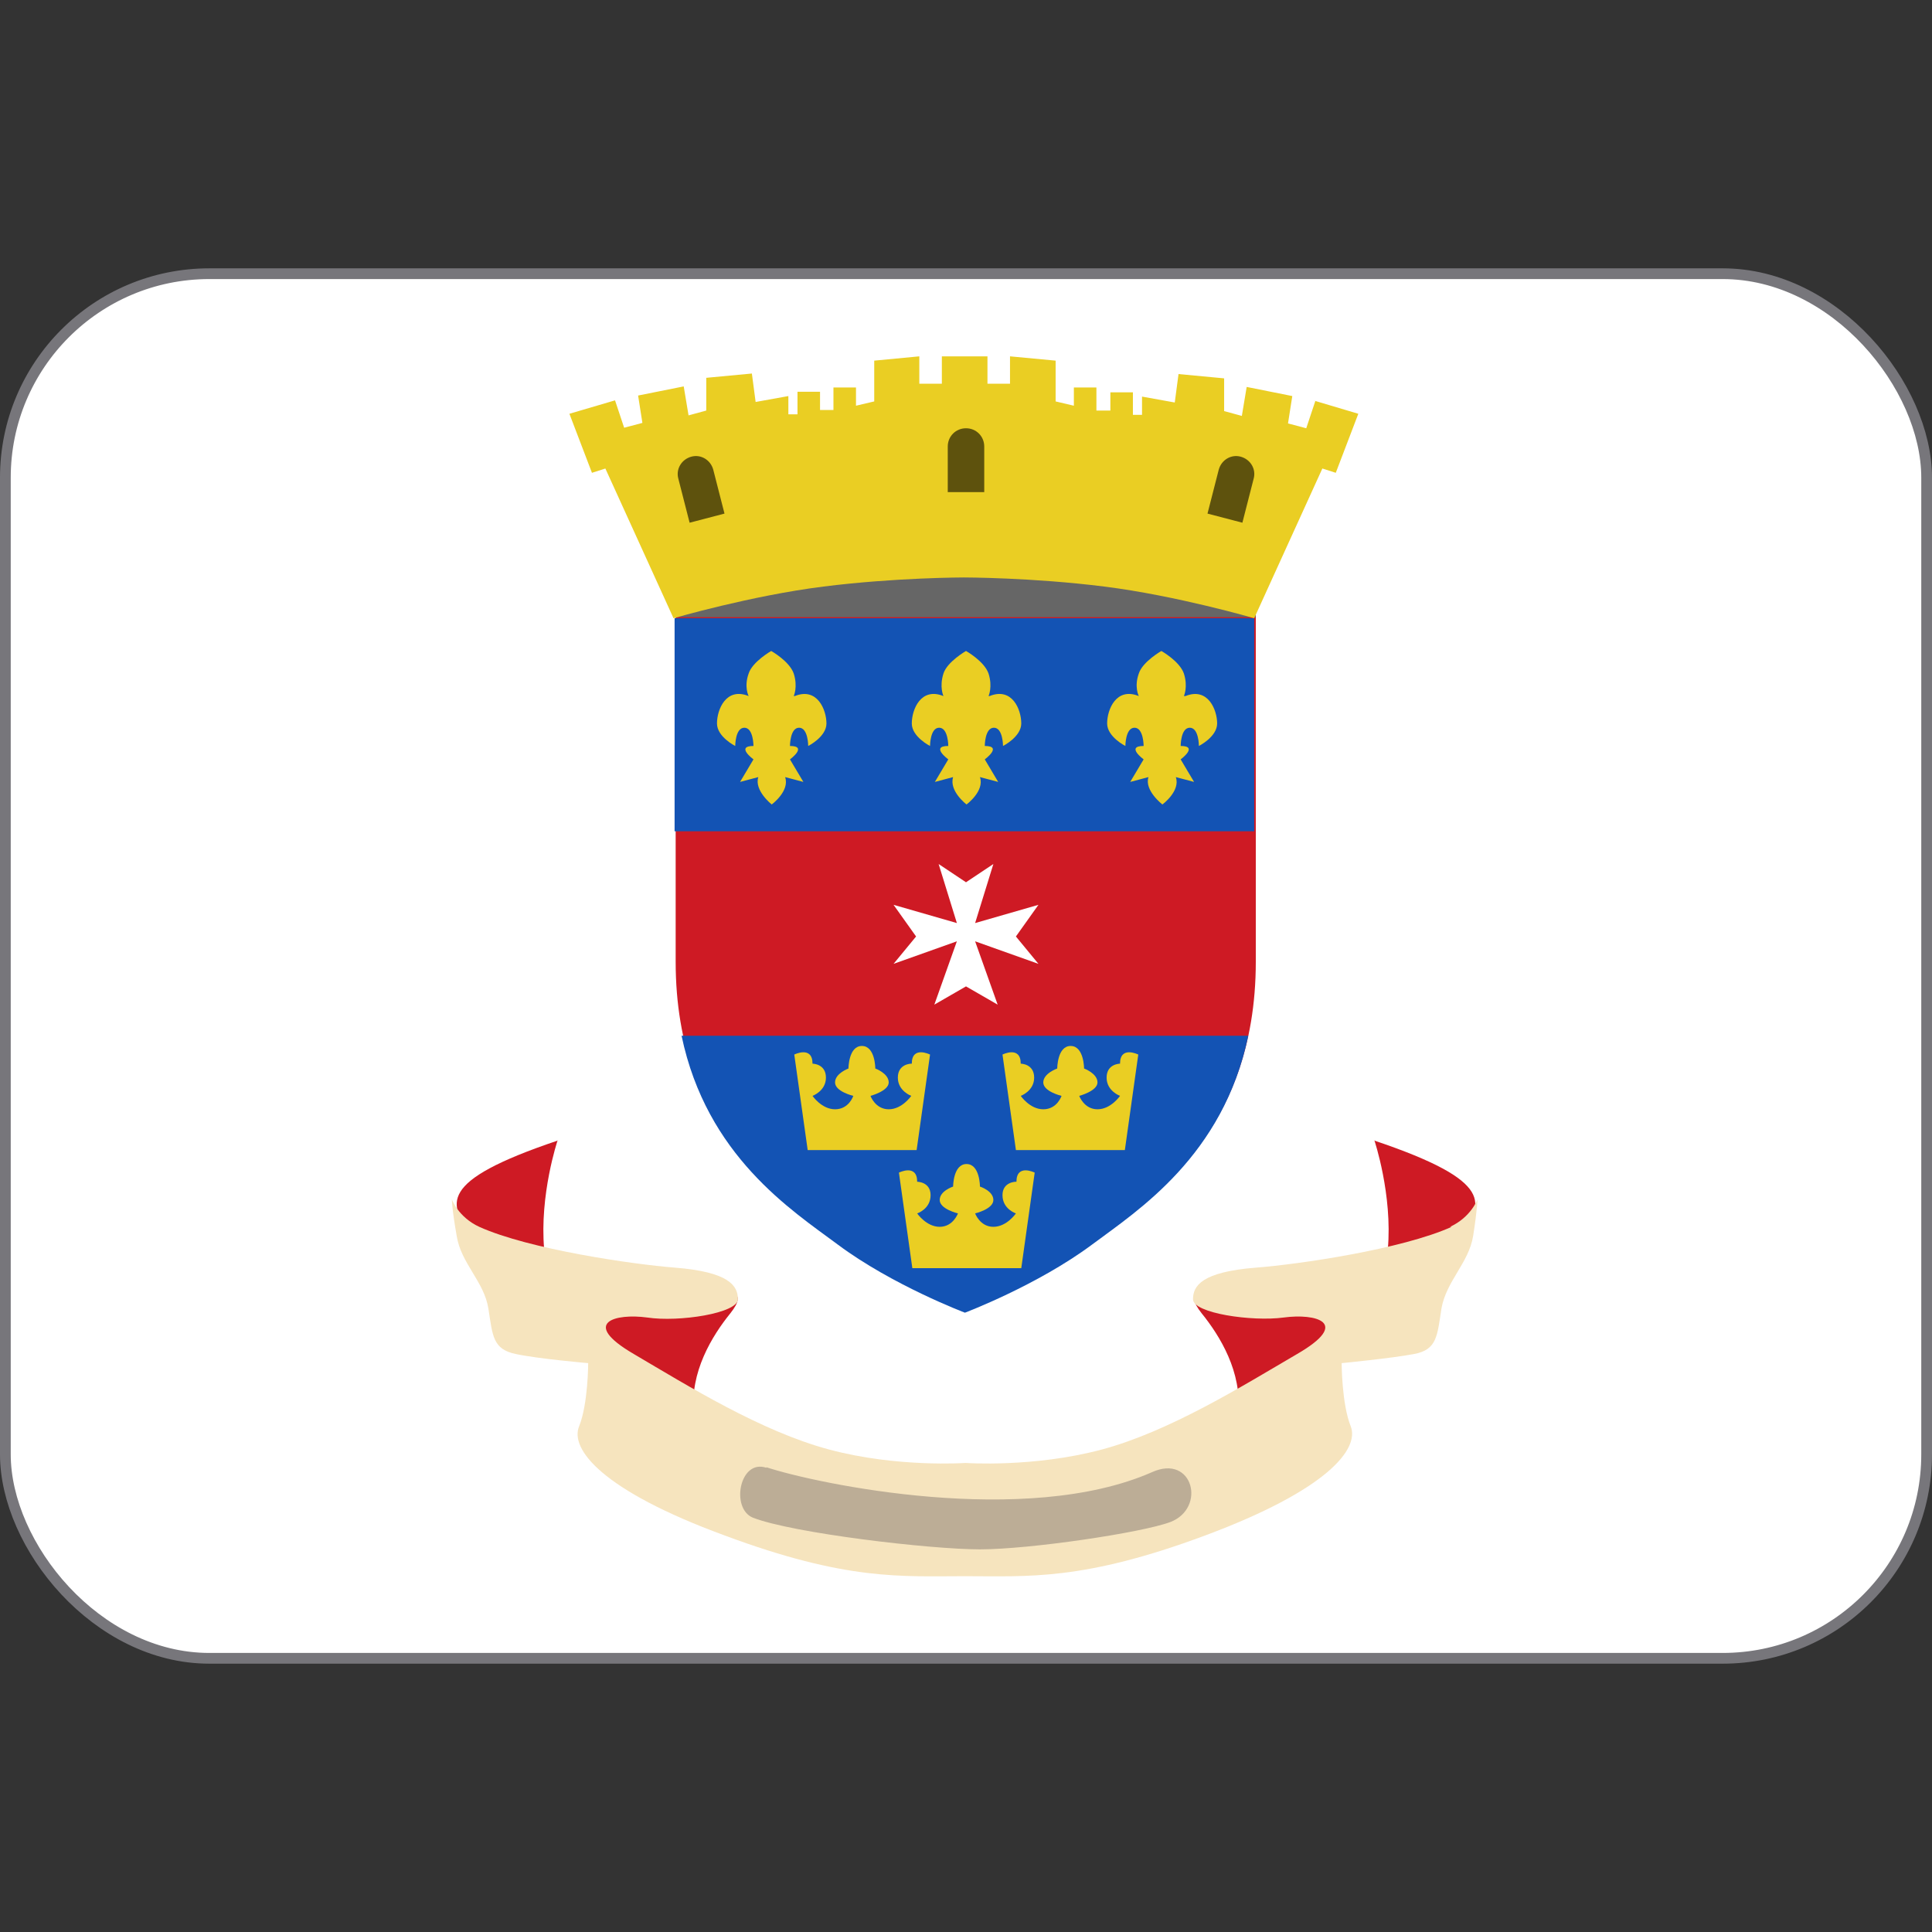 <svg viewBox="0 0 36 36" xmlns="http://www.w3.org/2000/svg"><rect x="0" y="0" width="36" height="36" fill="#333333" stroke="none"/><rect fill="#fff" height="25.8" ry="3.8" stroke="#77767b" stroke-width=".2" width="35.8" x=".1" y="5.1"/><path d="m10.39 21.25s-.34 1.01-.25 2.03c.09 1.01 2.45.93 2.96.85.51-.09.85-.09.51.34-.34.42-.76 1.1-.68 1.86s-1.01.25-1.35-.51-.68-.76-1.27-1.1-1.17-1.19-1.52-1.69c-.42-.59-.68-1.01 1.61-1.78zm15.22 0s.34 1.01.25 2.03c-.08 1.01-2.45.93-2.96.85-.51-.09-.85-.09-.51.34.34.42.76 1.1.68 1.86-.09.76 1.01.25 1.35-.51s.68-.76 1.27-1.1 1.16-1.19 1.52-1.69c.42-.59.68-1.01-1.61-1.78z" fill="#ce1a24"/><path d="m27.05 22.86c-.93.42-2.86.7-3.64.76-1.02.08-1.18.34-1.18.59 0 .26 1.1.42 1.69.34s1.27.09.25.68c-1.01.59-2.37 1.44-3.64 1.78s-2.54.25-2.54.25-1.27.09-2.54-.25-2.62-1.18-3.64-1.78c-1.01-.59-.34-.76.25-.68.59.09 1.69-.08 1.69-.34 0-.25-.16-.51-1.18-.59-.77-.06-2.71-.34-3.64-.76-.39-.18-.51-.51-.51-.51s0 .17.09.68c.08.51.51.85.59 1.35.08.51.08.76.51.85.42.09 1.35.17 1.35.17s0 .76-.17 1.18.42 1.19 2.71 2.03c2.28.85 3.3.76 4.48.76s2.2.09 4.48-.76 2.87-1.61 2.71-2.03c-.17-.42-.17-1.18-.17-1.18s.93-.09 1.35-.17c.43-.08.43-.34.51-.85.09-.51.51-.85.59-1.35.08-.51.08-.68.08-.68s-.12.33-.51.51z" fill="#f6e4be"/><path d="m14.28 27.34c.94.31 4.83 1.13 7.19.09.76-.34 1.01.67.34.93-.53.2-2.62.51-3.55.51s-3.48-.3-4.23-.59c-.42-.17-.25-1.1.25-.93z" fill="#bcad96"/><path d="m12.6 10.5h10.8v1.52h-10.8z" fill="#666"/><path d="m18 11.5h-5.41v6.42c0 3.21 2.03 4.48 3.04 5.24 1.02.76 3.72.76 4.73 0 1.02-.76 3.04-2.03 3.04-5.24v-6.42h-5.41z" fill="#ce1a24"/><path d="m12.7 19.3c.47 2.24 2.05 3.25 2.91 3.89 1.02.76 2.37 1.27 2.37 1.27s1.35-.51 2.37-1.27c.86-.64 2.44-1.65 2.91-3.89h-10.6zm-.13-7.78h10.8v3.97h-10.8z" fill="#1353b4"/><path d="m14.79 12.97s.08-.17 0-.42c-.08-.23-.42-.42-.42-.42s-.35.2-.42.42c-.09.25 0 .42 0 .42-.42-.17-.59.25-.59.51 0 .25.34.42.34.42s0-.34.17-.34.17.34.17.34c-.34 0 0 .25 0 .25l-.25.42.34-.09c-.08.25.25.51.25.51s.34-.25.25-.51l.34.09-.25-.42s.34-.25 0-.25c0 0 0-.34.17-.34s.17.34.17.34.34-.17.34-.42-.17-.68-.59-.51zm7.27 0s.08-.17 0-.42c-.08-.23-.42-.42-.42-.42s-.35.2-.42.42c-.09.25 0 .42 0 .42-.42-.17-.59.25-.59.51 0 .25.34.42.34.42s0-.34.17-.34.17.34.17.34c-.34 0 0 .25 0 .25l-.25.42.34-.09c-.08.25.26.51.26.51s.34-.25.25-.51l.34.09-.25-.42s.34-.25 0-.25c0 0 0-.34.17-.34s.17.34.17.34.34-.17.34-.42-.17-.68-.59-.51zm-3.64 0s.08-.17 0-.42c-.08-.23-.42-.42-.42-.42s-.35.2-.42.42c-.08.25 0 .42 0 .42-.42-.17-.59.25-.59.51 0 .25.34.42.34.42s0-.34.17-.34.17.34.17.34c-.34 0 0 .25 0 .25l-.25.42.34-.09c-.08.26.25.51.25.51s.34-.25.25-.51l.34.09-.25-.42s.34-.25 0-.25c0 0 0-.34.17-.34s.17.34.17.34.34-.17.34-.42c0-.26-.17-.68-.59-.51z" fill="#eace23"/><path d="m18.93 17.45.42-.59-1.18.34.34-1.1-.51.34-.51-.34.34 1.1-1.18-.34.42.59-.42.51 1.18-.42-.42 1.18.59-.34.59.34-.42-1.18 1.18.42z" fill="#fff"/><path d="m18.93 22.02s-.25 0-.25.25c0 .26.25.34.25.34s-.17.25-.42.25-.34-.25-.34-.25.34-.08.34-.25-.25-.25-.25-.25 0-.42-.25-.42-.25.42-.25.42-.25.08-.25.25.34.25.34.25-.09.25-.34.25-.42-.25-.42-.25.25-.08.25-.34c0-.25-.25-.25-.25-.25 0-.34-.34-.17-.34-.17l.25 1.78h2.03l.25-1.78s-.34-.17-.34.17zm-1.95-2.2s-.25 0-.25.26c0 .25.25.34.25.34s-.17.25-.42.25-.34-.25-.34-.25.34-.09.34-.25c0-.17-.25-.26-.25-.26s0-.42-.25-.42-.25.42-.25.42-.25.09-.25.26.34.25.34.25-.08.25-.34.25c-.25 0-.42-.25-.42-.25s.25-.09.25-.34c0-.26-.25-.26-.25-.26 0-.34-.34-.17-.34-.17l.25 1.78h2.03l.25-1.78s-.34-.17-.34.17zm3.89 0s-.25 0-.25.26c0 .25.25.34.25.34s-.17.25-.42.25-.34-.25-.34-.25.34-.09.34-.25c0-.17-.25-.26-.25-.26s0-.42-.25-.42-.25.42-.25.42-.26.09-.26.26.34.25.34.25-.08.25-.34.25c-.25 0-.42-.25-.42-.25s.25-.09.25-.34c0-.26-.25-.26-.25-.26 0-.34-.34-.17-.34-.17l.25 1.78h2.03l.25-1.78s-.34-.17-.34.17zm3.64-12.35-.17.51-.34-.09.08-.51-.85-.17-.09.54-.33-.09v-.61l-.85-.08-.07.53-.61-.11v.34h-.17v-.42h-.42v.34h-.26v-.43h-.42v.34l-.34-.08v-.76l-.85-.08v.51h-.42v-.51h-.85v.51h-.42v-.51l-.84.08v.76l-.34.08v-.34h-.42v.42h-.25v-.34h-.42v.42h-.17v-.34l-.61.11-.07-.53-.85.08v.61l-.33.09-.09-.54-.85.17.08.51-.34.09-.17-.51-.85.25.42 1.1.25-.08 1.27 2.79s1.44-.42 2.79-.59 2.62-.17 2.62-.17 1.27 0 2.62.17 2.79.59 2.79.59l1.27-2.79.25.08.42-1.1-.84-.25z" fill="#eace23"/><path d="m18 7.98c-.19 0-.34.15-.34.34v.85h.68v-.85c0-.19-.15-.34-.34-.34zm-5.12.53c-.18.05-.29.23-.24.41l.21.82.65-.17-.21-.82c-.05-.18-.23-.29-.41-.24zm10.24 0c.18.05.29.23.24.41l-.21.82-.65-.17.21-.82c.05-.18.23-.29.41-.24z" fill="#5e520d"/></svg>